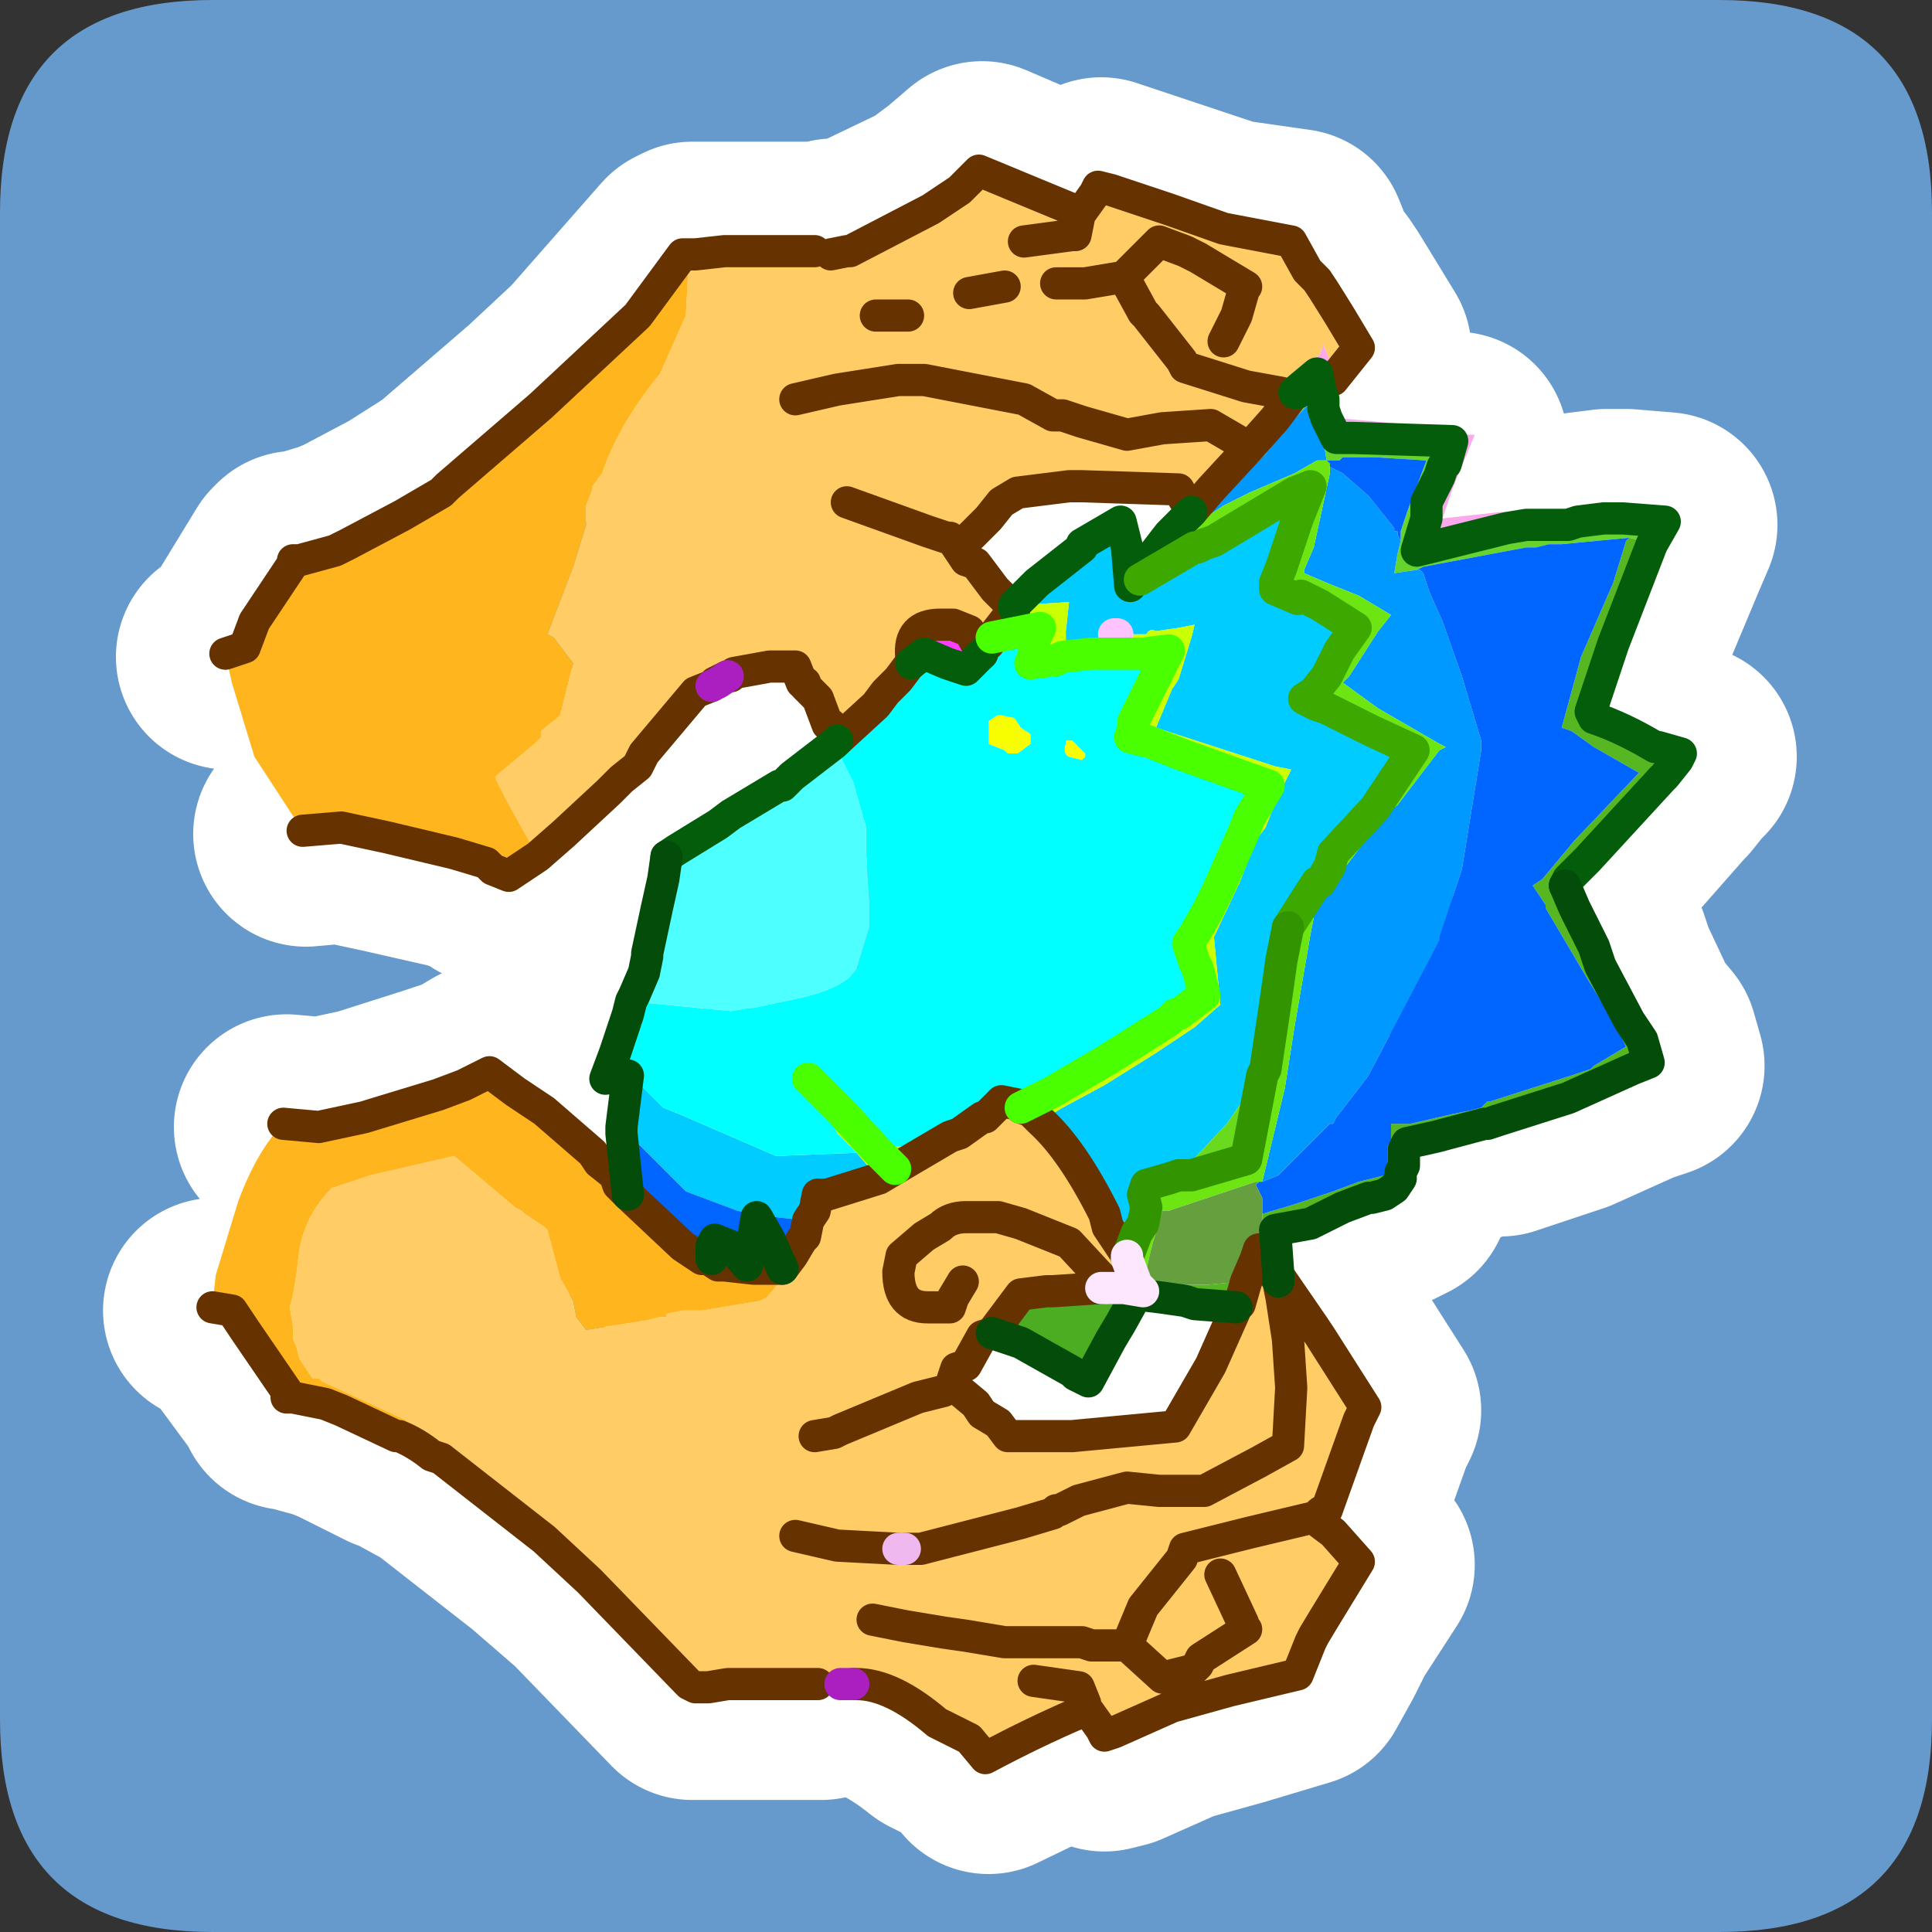 <?xml version="1.0" encoding="UTF-8" standalone="no"?>
<svg xmlns:ffdec="https://www.free-decompiler.com/flash" xmlns:xlink="http://www.w3.org/1999/xlink" ffdec:objectType="frame" height="30.0px" width="30.0px" xmlns="http://www.w3.org/2000/svg">
  <rect width="100%" height="100%" fill="#333333" stroke="none"/>
  <g transform="matrix(1.0, 0.0, 0.0, 1.0, 0.0, 0.0)">
    <use ffdec:characterId="1" height="30.0" transform="matrix(1.0, 0.0, 0.0, 1.0, 0.0, 0.0)" width="30.0" xlink:href="#shape0"/>
  </g>
  <defs>
    <g id="shape0" transform="matrix(1.0, 0.0, 0.0, 1.0, 0.0, 0.0)">
      <path d="M0.0 0.0 L30.0 0.0 30.0 30.0 0.0 30.0 0.0 0.0" fill="#33cc66" fill-opacity="0.0" fill-rule="evenodd" stroke="none"/>
      <path d="M26.7 30.0 L3.3 30.0 Q0.0 30.0 0.0 26.7 L0.0 3.3 Q0.0 0.0 3.3 0.0 L26.7 0.0 Q30.0 0.0 30.0 3.3 L30.0 26.7 Q30.0 30.0 26.7 30.0" fill="#6699cc" fill-rule="evenodd" stroke="none"/>
      <path d="M20.75 5.95 L21.1 5.45 20.55 4.55 20.45 4.4 20.3 4.25 20.1 3.75 19.05 3.6 18.15 3.3 17.25 3.0 17.1 2.95 17.05 3.05 16.8 3.4 16.8 3.45 16.7 3.7 16.65 3.7 15.95 3.8 M3.55 10.2 L3.8 10.1 4.0 9.7 4.55 8.8 4.6 8.75 4.7 8.75 5.2 8.6 5.45 8.5 6.3 8.05 6.85 7.7 7.0 7.6 8.45 6.35 9.2 5.65 10.65 4.0 10.75 3.95 10.85 3.95 11.25 3.95 11.6 3.95 12.65 3.95 M12.95 3.9 L13.2 3.9 13.25 3.9 14.5 3.3 14.9 3.0 15.25 2.7 16.65 3.3 16.65 3.35 16.8 3.4 M13.6 4.95 L14.15 4.75 M12.4 6.25 L13.05 6.1 14.0 5.95 14.1 5.95 14.35 5.95 15.9 6.25 16.4 6.5 16.5 6.5 16.85 6.6 17.6 6.8 18.05 6.7 18.8 6.65 Q19.2 6.85 19.45 7.0 L19.8 6.55 20.15 6.15 19.4 6.05 18.45 5.75 18.4 5.65 17.8 4.9 17.5 4.35 17.45 4.35 16.95 4.45 16.8 4.45 16.45 4.45 M17.5 4.35 L18.0 3.8 18.45 3.95 18.55 4.0 18.65 4.05 Q19.1 4.2 19.4 4.5 L19.35 4.55 19.0 5.35 M15.05 4.6 L15.65 4.5 M19.45 7.0 L18.8 7.65 18.55 8.0 18.25 8.25 18.2 8.3 18.15 8.35 17.7 9.0 17.7 9.05 18.6 8.55 18.65 8.55 18.75 8.5 18.85 8.45 19.15 8.3 20.15 7.65 20.35 7.55 20.2 8.1 20.05 8.55 19.95 8.85 19.8 9.1 19.8 9.2 20.2 9.3 20.25 9.3 20.4 9.4 20.5 9.45 21.1 9.8 20.85 10.15 20.6 10.55 20.4 10.8 20.3 10.9 20.45 11.0 20.6 11.05 21.3 11.4 21.95 11.7 21.35 12.6 20.75 13.3 20.65 13.5 20.5 13.7 20.0 14.45 19.9 14.95 19.8 15.65 19.7 16.65 19.65 16.75 19.4 18.05 18.55 18.3 18.3 18.3 18.2 18.3 17.85 18.4 17.8 18.6 17.8 18.8 17.75 19.05 17.65 19.15 17.55 19.55 17.55 19.6 17.65 20.0 17.75 20.1 17.5 20.05 17.45 20.05 17.3 20.05 17.15 20.05 16.4 20.1 16.25 20.1 15.9 20.15 15.4 20.7 15.9 20.9 16.7 21.35 16.75 21.4 16.9 21.5 17.3 20.85 17.45 20.6 17.65 20.15 18.1 20.2 18.4 20.25 18.6 20.3 19.2 20.35 19.25 20.3 19.4 19.95 19.55 19.6 19.6 19.45 19.65 19.55 19.7 19.6 19.65 19.45 19.85 19.85 19.85 19.1 20.4 19.0 20.9 18.8 21.3 18.65 21.35 18.65 21.5 18.6 21.7 18.5 21.8 18.3 21.8 18.25 21.85 18.15 21.85 17.9 21.9 17.8 22.3 17.7 23.05 17.45 23.1 17.45 23.3 17.45 24.35 17.1 25.35 16.65 25.65 16.55 25.55 16.2 25.3 15.9 24.9 15.05 24.8 14.75 24.45 14.15 24.3 13.8 24.35 13.7 24.7 13.4 25.8 12.15 25.85 12.1 26.05 11.85 26.15 11.75 25.8 11.65 25.75 11.65 Q25.25 11.35 24.8 11.2 L24.75 11.1 25.05 10.05 25.7 8.5 25.85 8.15 25.25 8.1 24.95 8.1 24.55 8.15 24.35 8.2 23.75 8.2 23.4 8.25 22.25 8.55 22.0 8.6 22.15 8.1 22.2 7.85 22.4 7.45 22.45 7.3 22.5 7.25 22.6 6.9 21.05 6.8 20.9 6.8 20.8 6.8 20.65 6.55 20.6 6.4 20.55 6.25 20.5 6.05 20.45 5.85 20.2 6.1 20.2 6.15 20.15 6.15 M18.55 8.0 L18.35 7.65 16.8 7.6 16.6 7.6 15.8 7.65 15.6 7.85 15.4 8.05 15.3 8.2 15.0 8.45 15.0 8.5 14.9 8.45 14.85 8.45 15.0 8.75 15.15 8.8 15.55 9.2 15.8 9.5 15.8 9.45 16.15 9.1 16.8 8.55 16.85 8.5 17.4 8.15 17.5 8.55 17.6 9.15 17.7 9.05 M15.8 9.5 L15.45 9.9 16.2 9.8 16.1 9.95 16.05 10.25 16.0 10.35 16.45 10.3 16.55 10.25 17.0 10.2 17.4 10.2 17.75 10.2 17.8 10.2 18.15 10.15 18.1 10.35 17.65 11.25 17.65 11.35 17.55 11.5 17.85 11.55 17.9 11.5 18.3 11.75 19.7 12.25 19.45 12.75 19.35 13.0 18.95 13.9 18.8 14.2 18.6 14.55 18.5 14.7 18.6 15.0 18.65 15.1 18.75 15.5 Q18.55 15.6 18.3 15.8 L18.25 15.8 18.2 15.9 17.25 16.5 16.4 17.0 15.9 17.25 16.0 17.3 16.15 17.45 17.2 18.9 17.25 19.1 17.55 19.55 M4.75 12.95 L5.3 12.9 6.0 13.05 7.1 13.3 7.55 13.45 7.65 13.55 7.95 13.65 8.35 13.35 8.8 13.0 9.5 12.35 9.7 12.15 9.9 11.95 10.0 11.75 10.85 10.8 11.1 10.7 11.15 10.65 11.3 10.55 11.35 10.55 11.4 10.5 11.95 10.4 12.15 10.4 12.4 10.4 12.5 10.65 12.55 10.65 12.55 10.7 12.75 10.9 12.85 11.3 12.9 11.3 13.0 11.55 13.6 11.0 13.8 10.75 14.0 10.6 14.15 10.4 14.2 10.35 14.2 10.25 Q14.15 9.75 14.65 9.75 L14.8 9.75 14.85 9.75 15.05 9.85 15.25 10.2 15.35 10.0 15.4 10.0 15.45 9.9 M12.8 7.8 L13.05 7.8 13.2 7.85 14.4 8.3 14.75 8.4 14.8 8.4 14.85 8.45 M11.3 10.55 L11.2 10.65 11.1 10.7 M4.45 17.5 L5.0 17.55 5.7 17.4 6.8 17.05 7.25 16.9 7.35 16.85 7.6 16.7 8.05 17.0 8.45 17.3 9.2 17.95 9.35 18.1 9.6 18.3 9.65 18.45 9.7 18.5 9.8 18.6 9.7 17.65 9.7 17.55 9.8 16.75 9.45 16.8 9.65 16.4 9.75 15.95 9.75 15.8 9.8 15.6 9.85 15.5 10.0 15.15 10.05 14.9 10.1 14.85 10.25 14.15 10.35 13.7 10.4 13.35 10.5 13.25 11.2 12.85 11.35 12.7 12.1 12.25 12.15 12.25 12.35 12.1 12.95 11.6 13.0 11.55 M14.2 10.35 L14.35 10.2 14.75 10.35 15.05 10.45 15.15 10.3 15.25 10.2 M15.9 17.25 L15.85 17.2 15.6 17.1 15.4 17.3 15.3 17.4 Q15.2 17.45 14.95 17.65 L14.8 17.65 13.9 18.2 13.65 18.35 12.9 18.6 12.75 18.6 12.7 18.85 12.6 19.0 12.55 19.25 12.5 19.25 12.3 19.55 12.15 19.75 11.95 19.75 11.75 19.75 11.3 19.7 11.2 19.7 11.05 19.6 10.95 19.55 10.65 19.4 9.8 18.6 M12.6 16.8 L13.05 17.3 13.65 17.95 13.9 18.2 M3.35 20.35 L3.65 20.4 3.8 20.7 4.5 21.65 4.5 21.7 4.55 21.7 5.1 21.85 5.35 21.95 6.15 22.35 6.2 22.35 6.75 22.65 6.85 22.7 8.45 23.95 9.2 24.6 10.75 26.2 10.8 26.2 11.0 26.2 11.35 26.2 11.65 26.2 12.75 26.2 M19.85 19.85 L20.45 20.65 20.55 20.8 21.25 21.9 21.15 22.1 20.65 23.5 20.5 23.55 20.7 23.85 21.15 24.3 20.6 25.15 20.45 25.45 20.4 25.55 20.15 26.0 19.15 26.3 18.25 26.55 17.35 26.95 17.15 27.0 17.1 26.9 16.9 26.55 16.8 26.6 16.8 26.65 15.35 27.35 15.1 27.05 14.6 26.8 Q13.85 26.2 13.3 26.15 M19.85 19.85 L19.85 19.95 19.9 20.2 20.0 20.85 20.05 21.6 20.0 22.5 19.6 22.75 Q19.25 22.9 18.75 23.2 L18.05 23.2 17.55 23.15 16.85 23.35 16.5 23.5 16.45 23.5 16.35 23.55 15.9 23.7 14.35 24.1 14.1 24.1 13.95 24.1 13.05 24.05 12.35 23.9 M19.85 19.95 L19.7 19.6 M17.3 20.05 L16.65 19.35 15.9 19.05 15.5 18.95 15.05 18.95 14.6 19.1 14.4 19.2 14.05 19.55 13.95 19.8 Q13.95 20.35 14.45 20.35 L14.6 20.35 14.75 20.35 14.85 20.2 15.0 19.95 M19.2 20.35 L18.85 21.25 18.3 22.2 16.7 22.35 16.5 22.35 15.7 22.3 15.5 22.15 15.3 22.0 15.2 21.85 14.9 21.6 14.85 21.55 14.75 21.6 14.65 21.65 14.3 21.75 13.05 22.25 13.0 22.3 12.7 22.35 M11.05 19.6 L11.1 19.6 11.1 19.4 11.15 19.25 11.4 19.4 11.6 19.7 11.7 19.45 11.75 19.25 11.8 18.95 12.0 19.3 12.15 19.75 M11.2 19.7 L11.1 19.6 M14.75 21.6 L14.9 21.3 15.05 21.25 15.25 20.8 15.4 20.7 M19.0 24.45 L19.3 25.25 19.3 25.3 19.35 25.35 18.65 25.8 18.6 25.9 18.55 25.95 18.5 26.0 18.45 26.0 18.1 26.1 17.55 25.6 17.5 25.6 16.95 25.6 16.85 25.55 16.45 25.55 16.05 25.55 15.65 25.55 15.05 25.45 14.65 25.4 14.1 25.3 13.6 25.2 M20.5 23.55 L19.4 23.85 18.4 24.1 18.4 24.25 17.75 25.0 17.55 25.6 M16.1 26.15 L16.8 26.25 16.9 26.5 16.9 26.55" fill="none" stroke="#ffffff" stroke-linecap="round" stroke-linejoin="round" stroke-width="3.5"/>
      <path d="M12.9 3.95 L13.15 3.9 13.2 3.9 14.45 3.25 14.9 2.95 15.2 2.65 16.65 3.25 16.65 3.3 16.75 3.35 17.0 3.0 17.05 2.9 17.25 2.95 18.15 3.25 19.0 3.55 20.05 3.75 20.3 4.2 20.45 4.35 20.55 4.5 20.8 4.9 21.1 5.4 20.7 5.9 20.7 5.75 20.55 5.35 20.5 5.5 20.1 5.8 19.9 6.1 20.1 6.1 19.8 6.5 19.4 6.95 18.8 7.6 18.5 7.95 18.3 7.6 16.8 7.55 16.6 7.55 15.8 7.65 15.55 7.8 15.35 8.05 15.25 8.15 15.0 8.4 14.95 8.45 14.85 8.4 14.8 8.4 14.75 8.35 14.7 8.35 14.4 8.25 13.15 7.8 14.4 8.25 14.7 8.35 14.75 8.35 14.8 8.4 15.0 8.7 15.15 8.75 15.45 9.15 15.75 9.45 15.4 9.9 15.35 9.95 15.35 10.0 15.3 10.0 15.25 10.15 15.05 9.8 14.8 9.7 14.75 9.7 14.6 9.7 Q14.1 9.7 14.15 10.2 L14.15 10.3 14.1 10.35 13.95 10.55 13.75 10.75 13.6 10.95 13.0 11.5 12.9 11.25 12.85 11.25 12.7 10.85 12.5 10.65 12.5 10.6 12.45 10.6 12.35 10.35 12.15 10.35 11.95 10.35 11.4 10.45 11.35 10.5 11.3 10.5 11.1 10.6 11.05 10.65 10.8 10.75 10.0 11.7 9.9 11.9 9.65 12.1 9.45 12.3 8.75 12.95 8.35 13.3 7.85 12.4 7.7 12.1 7.7 12.05 8.3 11.55 8.4 11.45 8.4 11.35 8.65 11.15 8.7 11.1 8.9 10.3 8.6 9.9 8.5 9.85 8.9 8.8 9.1 8.15 9.1 7.85 9.2 7.6 9.2 7.55 9.35 7.35 Q9.6 6.6 10.25 5.8 L10.65 4.9 10.7 3.95 10.8 3.95 11.25 3.9 11.55 3.9 12.65 3.9 12.7 3.85 12.9 3.9 12.9 3.95 M20.5 20.75 L21.2 21.85 21.1 22.05 20.6 23.45 20.5 23.65 20.7 23.8 21.1 24.25 20.55 25.15 20.4 25.4 20.35 25.5 20.15 26.0 19.1 26.25 18.2 26.5 17.3 26.9 17.15 26.95 17.1 26.85 16.85 26.5 16.75 26.55 16.75 26.6 Q16.05 26.9 15.3 27.3 L15.05 27.0 14.55 26.75 Q13.85 26.15 13.3 26.15 L13.25 26.15 13.05 26.15 12.75 26.2 12.7 26.15 11.65 26.15 11.3 26.15 11.0 26.2 10.8 26.2 10.7 26.15 9.15 24.55 8.45 23.9 6.85 22.65 6.7 22.6 Q6.45 22.4 6.2 22.3 L6.35 22.15 6.3 22.05 5.0 21.45 4.95 21.4 4.85 21.4 4.65 21.1 4.6 20.9 4.55 20.8 4.55 20.75 4.55 20.6 4.5 20.3 4.55 20.1 4.6 19.8 4.65 19.4 Q4.75 18.85 5.15 18.45 L5.75 18.25 7.05 17.95 7.35 18.2 8.0 18.75 8.1 18.8 8.15 18.85 8.45 19.05 8.5 19.1 8.7 19.85 8.9 20.2 8.95 20.45 9.1 20.65 10.05 20.5 10.25 20.45 10.35 20.45 10.35 20.4 10.6 20.35 10.65 20.35 10.85 20.35 10.9 20.35 11.8 20.2 11.9 20.15 12.2 19.8 12.4 19.55 12.3 19.55 12.3 19.5 12.45 19.25 12.5 19.2 12.55 18.95 12.65 18.8 12.7 18.55 12.85 18.55 13.65 18.3 13.9 18.15 14.75 17.65 14.9 17.6 15.25 17.35 15.3 17.35 15.4 17.25 15.55 17.1 15.8 17.15 15.85 17.2 16.0 17.25 16.15 17.4 Q16.65 17.85 17.15 18.85 L17.2 19.05 17.5 19.5 17.5 19.55 17.65 19.95 17.75 20.05 17.45 20.0 17.4 20.0 17.25 20.0 17.1 20.0 16.35 20.05 16.25 20.05 15.85 20.1 15.4 20.7 15.25 20.75 15.0 21.2 14.85 21.25 14.75 21.55 14.8 21.5 14.85 21.55 15.15 21.8 15.25 21.95 15.5 22.1 15.65 22.3 16.45 22.3 16.65 22.3 18.25 22.15 18.8 21.2 19.2 20.3 19.25 20.25 19.35 19.9 19.5 19.55 19.55 19.4 19.6 19.5 19.65 19.55 19.85 19.9 19.9 20.15 20.0 20.8 20.5 20.75 M15.6 4.45 L15.05 4.55 15.6 4.45 M19.0 5.3 L19.2 4.9 19.3 4.55 19.3 4.5 19.35 4.45 18.6 4.0 18.5 3.95 18.4 3.9 18.0 3.75 17.45 4.3 17.75 4.85 17.8 4.9 18.35 5.6 18.4 5.7 19.35 6.0 19.9 6.1 19.35 6.0 18.4 5.7 18.35 5.6 17.8 4.9 17.75 4.85 17.45 4.3 16.85 4.4 16.7 4.4 16.4 4.4 16.7 4.4 16.85 4.4 17.45 4.3 18.0 3.75 18.4 3.9 18.5 3.95 18.6 4.0 19.35 4.45 19.3 4.5 19.3 4.55 19.2 4.9 19.0 5.3 M16.75 3.35 L16.75 3.4 16.7 3.65 16.65 3.65 15.9 3.75 16.65 3.65 16.7 3.65 16.75 3.4 16.75 3.35 M14.1 4.9 L13.6 4.9 14.1 4.9 M19.4 6.95 L18.8 6.6 18.05 6.65 17.5 6.75 16.8 6.55 16.5 6.45 16.45 6.45 16.35 6.45 15.9 6.2 14.35 5.9 14.05 5.9 13.95 5.9 13.0 6.05 12.35 6.2 13.0 6.05 13.95 5.9 14.05 5.9 14.35 5.9 15.9 6.2 16.35 6.45 16.45 6.45 16.5 6.45 16.8 6.55 17.5 6.75 18.05 6.65 18.8 6.6 19.4 6.95 M18.95 24.45 L19.3 25.2 19.3 25.25 19.35 25.3 18.65 25.75 18.6 25.85 18.55 25.9 18.5 25.95 18.45 25.95 18.05 26.05 17.5 25.55 17.75 24.95 18.35 24.2 18.4 24.05 19.4 23.8 20.45 23.55 Q20.5 23.45 20.6 23.45 20.5 23.45 20.45 23.55 L19.4 23.8 18.4 24.05 18.35 24.2 17.75 24.95 17.5 25.55 18.05 26.05 18.45 25.95 18.5 25.95 18.55 25.9 18.6 25.85 18.65 25.75 19.35 25.3 19.3 25.25 19.3 25.2 18.95 24.45 M14.95 19.9 L14.8 20.15 14.75 20.3 14.6 20.3 14.4 20.3 Q13.95 20.3 13.95 19.75 L14.0 19.5 14.35 19.2 14.6 19.05 Q14.75 18.9 15.0 18.9 L15.5 18.9 15.85 19.0 16.6 19.3 17.25 20.0 16.6 19.3 15.85 19.0 15.5 18.9 15.0 18.9 Q14.75 18.9 14.6 19.05 L14.35 19.2 14.0 19.5 13.95 19.75 Q13.95 20.3 14.4 20.3 L14.6 20.3 14.75 20.3 14.8 20.15 14.95 19.9 M14.05 24.05 L14.3 24.05 15.85 23.65 16.35 23.5 16.4 23.45 16.45 23.45 16.75 23.3 17.5 23.1 18.0 23.15 18.7 23.15 19.55 22.7 20.0 22.45 20.05 21.55 20.0 20.8 20.05 21.55 20.0 22.45 19.55 22.7 18.7 23.15 18.0 23.15 17.5 23.1 16.75 23.3 16.45 23.45 16.4 23.45 16.35 23.5 15.85 23.65 14.3 24.05 14.05 24.05 13.95 24.05 14.05 24.05 M12.35 23.85 L13.0 24.0 13.95 24.05 13.0 24.0 12.35 23.85 M16.85 26.5 L16.85 26.45 16.75 26.2 16.05 26.1 16.75 26.2 16.85 26.45 16.85 26.5 M13.55 25.15 L14.05 25.25 14.65 25.35 15.0 25.4 15.6 25.5 16.0 25.5 16.4 25.5 16.8 25.5 16.95 25.55 17.45 25.55 17.5 25.55 17.45 25.55 16.95 25.55 16.8 25.5 16.4 25.5 16.0 25.5 15.6 25.5 15.0 25.4 14.65 25.35 14.05 25.25 13.55 25.15 M14.75 21.55 L14.65 21.6 14.25 21.7 13.05 22.2 12.95 22.25 12.65 22.3 12.95 22.25 13.05 22.2 14.25 21.7 14.65 21.6 14.75 21.55" fill="#ffcc66" fill-rule="evenodd" stroke="none"/>
      <path d="M6.2 22.3 L6.15 22.3 5.3 21.9 5.05 21.8 4.55 21.7 4.45 21.7 4.45 21.6 3.8 20.65 3.6 20.35 3.3 20.3 3.3 20.25 3.35 19.8 3.7 18.65 Q4.0 17.85 4.4 17.45 L4.95 17.5 5.65 17.35 6.8 17.0 7.2 16.85 7.3 16.8 7.6 16.65 8.0 16.95 8.45 17.25 9.2 17.9 9.3 18.05 9.55 18.25 9.6 18.4 9.65 18.45 9.75 18.55 10.6 19.35 10.9 19.55 11.0 19.55 11.15 19.65 11.25 19.65 11.7 19.7 11.9 19.7 12.15 19.7 12.3 19.5 12.3 19.55 12.4 19.55 12.2 19.8 11.9 20.15 11.8 20.2 10.9 20.35 10.85 20.35 10.65 20.35 10.6 20.35 10.35 20.4 10.35 20.45 10.25 20.45 10.05 20.5 9.1 20.65 8.95 20.45 8.9 20.2 8.7 19.85 8.5 19.1 8.45 19.05 8.15 18.85 8.1 18.8 8.0 18.75 7.35 18.2 7.05 17.95 5.75 18.25 5.15 18.45 Q4.75 18.85 4.65 19.4 L4.6 19.8 4.55 20.1 4.5 20.3 4.55 20.6 4.55 20.75 4.55 20.8 4.6 20.9 4.65 21.1 4.85 21.4 4.95 21.4 5.0 21.45 6.3 22.05 6.35 22.15 6.2 22.3 M8.35 13.3 L7.9 13.6 7.65 13.5 7.55 13.4 7.05 13.25 6.0 13.0 5.3 12.85 4.7 12.9 3.95 11.75 3.6 10.6 3.5 10.15 3.8 10.05 3.95 9.65 4.55 8.75 4.55 8.7 4.65 8.7 5.2 8.55 5.4 8.45 6.25 8.0 6.85 7.65 6.95 7.55 8.4 6.3 9.15 5.6 9.9 4.9 10.6 3.95 10.7 3.95 10.65 4.9 10.25 5.8 Q9.6 6.6 9.35 7.35 L9.2 7.55 9.2 7.6 9.1 7.85 9.1 8.15 8.9 8.8 8.5 9.85 8.6 9.9 8.9 10.3 8.7 11.1 8.65 11.15 8.4 11.35 8.4 11.45 8.3 11.55 7.7 12.05 7.7 12.1 7.85 12.4 8.35 13.3" fill="#ffb61e" fill-rule="evenodd" stroke="none"/>
      <path d="M24.9 8.05 L25.2 8.05 25.85 8.1 25.65 8.45 25.5 8.4 25.3 8.35 24.25 8.45 24.05 8.45 23.85 8.5 23.7 8.5 22.1 8.8 22.0 8.85 21.65 8.9 21.7 8.6 21.75 8.4 21.75 8.25 21.8 8.1 21.85 7.95 22.15 7.15 21.35 7.1 21.05 7.1 21.0 7.1 20.85 7.1 20.8 7.15 20.6 7.15 20.55 6.85 20.35 6.5 20.3 6.3 20.05 6.55 19.65 7.05 18.95 7.75 18.7 8.05 18.6 8.1 18.35 8.3 18.3 8.4 17.7 9.0 17.65 8.95 18.15 8.3 18.2 8.25 18.25 8.2 18.5 7.95 18.8 7.6 19.4 6.95 19.8 6.5 20.1 6.1 20.15 6.1 20.15 6.05 20.45 5.8 20.5 6.05 20.55 6.2 20.55 6.35 20.6 6.5 20.75 6.8 20.85 6.8 21.0 6.8 22.55 6.85 22.45 7.2 22.4 7.25 22.35 7.4 22.15 7.8 22.15 8.05 22.0 8.55 22.2 8.5 23.4 8.2 23.7 8.15 24.35 8.15 24.5 8.1 24.9 8.05" fill="#67d42d" fill-rule="evenodd" stroke="none"/>
      <path d="M20.7 5.9 L20.85 6.5 21.95 6.6 22.55 6.7 22.8 6.75 22.9 6.75 22.55 7.6 22.4 8.05 23.3 7.95 23.75 7.95 24.45 8.0 24.6 8.0 24.9 7.95 24.9 8.05 24.5 8.1 24.35 8.15 23.7 8.15 23.4 8.2 22.2 8.5 22.0 8.55 22.15 8.05 22.15 7.8 22.35 7.4 22.4 7.25 22.45 7.2 22.55 6.85 21.0 6.8 20.85 6.8 20.75 6.8 20.6 6.5 20.55 6.35 20.55 6.2 20.5 6.05 20.45 5.8 20.15 6.05 20.15 6.1 20.1 6.1 19.9 6.1 20.1 5.8 20.5 5.5 20.55 5.35 20.7 5.75 20.7 5.9 M9.6 18.4 L9.65 17.6 9.75 18.55 9.65 18.45 9.6 18.4 M12.15 19.7 L11.9 19.7 11.7 19.7 11.25 19.65 11.15 19.65 11.05 19.55 11.05 19.35 11.1 19.25 11.35 19.35 11.6 19.65 11.65 19.4 11.7 19.25 11.7 19.2 11.75 18.9 11.95 19.25 12.15 19.7" fill="#faa9ec" fill-rule="evenodd" stroke="none"/>
      <path d="M18.7 8.05 L18.95 7.75 19.65 7.05 20.05 6.55 20.3 6.3 20.35 6.5 20.55 6.85 20.6 7.15 20.45 7.15 20.1 7.35 19.4 7.65 19.0 7.85 18.7 8.05 M21.75 8.4 L21.7 8.6 21.65 8.9 22.0 8.85 22.05 8.85 22.1 8.9 22.2 9.2 22.4 9.65 22.7 10.5 23.0 11.5 23.0 11.65 22.7 13.5 22.65 13.65 22.35 14.55 22.35 14.6 21.25 16.7 21.1 16.9 20.75 17.35 20.7 17.45 20.65 17.45 20.2 17.9 19.85 18.25 19.6 18.35 19.95 16.9 20.1 15.95 20.35 14.5 20.4 14.25 20.4 14.15 20.6 13.9 20.7 13.8 20.65 13.75 20.75 13.65 21.5 12.65 21.7 12.5 22.35 11.65 22.45 11.6 22.35 11.55 21.4 11.0 20.85 10.6 20.95 10.5 21.4 9.8 21.6 9.55 21.1 9.25 20.6 9.05 20.25 8.9 20.25 8.85 20.4 8.5 20.65 7.35 20.65 7.25 20.85 7.35 21.25 7.7 21.65 8.2 21.65 8.25 21.7 8.25 21.7 8.3 21.75 8.4" fill="#0099ff" fill-rule="evenodd" stroke="none"/>
      <path d="M17.7 9.0 L18.3 8.4 18.35 8.3 18.6 8.1 18.7 8.05 19.0 7.85 19.4 7.65 20.1 7.35 20.45 7.15 20.6 7.15 20.65 7.2 20.65 7.25 20.65 7.35 20.4 8.5 20.25 8.85 20.25 8.9 20.6 9.05 21.1 9.25 21.6 9.55 21.4 9.8 20.95 10.5 20.85 10.6 21.4 11.0 22.35 11.55 22.45 11.6 22.35 11.65 21.7 12.5 21.5 12.65 20.75 13.65 20.65 13.75 20.7 13.8 20.6 13.9 20.4 14.15 20.4 14.25 20.35 14.5 20.1 15.95 19.95 16.9 19.6 18.35 19.55 18.35 19.5 18.35 18.15 18.8 18.05 18.8 17.9 19.3 17.85 19.5 17.75 19.95 17.65 19.95 17.5 19.55 17.65 19.15 17.75 19.0 17.8 18.75 17.75 18.55 17.8 18.4 18.15 18.3 18.3 18.25 18.5 18.25 19.35 18.0 19.6 16.7 19.65 16.6 19.8 15.6 19.9 14.9 20.0 14.4 20.45 13.7 20.5 13.7 20.65 13.45 20.7 13.25 21.35 12.55 21.95 11.65 21.3 11.35 20.6 11.0 20.45 10.95 20.25 10.85 20.4 10.75 20.6 10.5 20.8 10.1 21.05 9.75 20.5 9.4 20.4 9.35 20.2 9.25 20.15 9.3 19.8 9.15 19.8 9.05 19.9 8.8 20.0 8.5 20.15 8.05 20.35 7.55 20.1 7.65 19.1 8.25 18.85 8.4 18.7 8.45 18.6 8.5 18.55 8.5 17.7 9.0" fill="#6de512" fill-rule="evenodd" stroke="none"/>
      <path d="M9.65 17.5 L9.75 16.7 9.4 16.75 9.55 16.35 9.8 16.7 10.3 17.2 10.55 17.3 12.05 17.95 13.3 17.9 13.65 18.3 12.85 18.55 12.7 18.55 12.65 18.8 12.55 18.95 12.5 18.95 12.05 18.9 11.75 18.85 11.7 18.85 11.45 18.8 10.65 18.5 9.65 17.5 M17.7 9.0 L18.55 8.5 18.6 8.5 18.7 8.45 18.85 8.4 19.1 8.25 20.1 7.65 20.35 7.55 20.15 8.05 20.0 8.5 19.9 8.8 19.8 9.05 19.8 9.15 20.15 9.3 20.2 9.25 20.4 9.35 20.5 9.4 21.05 9.75 20.8 10.1 20.6 10.5 20.4 10.75 20.25 10.85 20.45 10.95 20.6 11.0 21.3 11.35 21.95 11.65 21.35 12.55 20.7 13.25 20.65 13.45 20.5 13.7 20.45 13.7 20.0 14.4 19.9 14.9 19.8 15.6 19.65 16.6 19.6 16.65 19.05 17.45 18.3 18.25 18.15 18.3 17.8 18.4 17.75 18.55 17.8 18.75 17.4 19.0 17.2 19.05 17.15 18.85 Q16.65 17.85 16.15 17.4 16.25 17.35 16.5 17.2 L17.15 16.85 17.95 16.35 18.55 15.95 18.95 15.6 18.85 14.55 19.25 13.7 19.5 13.05 19.65 12.85 19.85 12.35 20.05 11.95 19.8 11.9 17.95 11.3 18.2 10.7 18.3 10.55 18.5 9.9 18.55 9.7 18.3 9.75 17.95 9.8 Q17.85 9.75 17.8 9.85 L17.35 9.85 17.3 9.85 17.05 9.9 16.55 9.95 16.55 9.8 16.6 9.35 15.75 9.4 16.1 9.05 16.8 8.5 16.8 8.45 17.4 8.1 17.5 8.5 17.55 9.1 17.55 9.15 17.7 9.0" fill="#00ccff" fill-rule="evenodd" stroke="none"/>
      <path d="M15.75 9.4 L16.6 9.35 16.55 9.8 16.55 9.95 17.05 9.9 17.3 9.85 17.35 9.85 17.8 9.85 Q17.85 9.75 17.95 9.8 L18.3 9.75 18.55 9.7 18.5 9.9 18.3 10.55 18.2 10.7 17.95 11.3 19.8 11.9 20.05 11.95 19.85 12.35 19.65 12.85 19.5 13.05 19.25 13.7 18.85 14.55 18.95 15.6 18.55 15.95 17.95 16.35 17.15 16.85 16.5 17.2 Q16.25 17.35 16.15 17.4 L16.0 17.25 15.85 17.2 16.25 17.0 16.35 16.95 17.2 16.45 18.15 15.85 18.25 15.75 18.3 15.75 18.7 15.45 18.6 15.05 18.55 14.95 18.45 14.65 18.55 14.5 18.75 14.15 18.9 13.85 19.3 12.95 19.4 12.7 19.7 12.2 18.3 11.7 17.8 11.5 17.75 11.5 17.55 11.45 17.6 11.3 17.6 11.2 18.05 10.3 18.15 10.1 17.75 10.15 17.7 10.15 17.4 10.15 16.95 10.15 16.5 10.2 16.4 10.25 16.0 10.3 16.05 10.2 16.05 9.95 16.15 9.75 15.4 9.9 15.75 9.45 15.75 9.4 M13.3 17.9 L13.0 17.6 12.9 17.35 12.5 16.75 12.55 16.75 13.05 17.25 13.65 17.9 13.9 18.15 13.65 18.3 13.3 17.9" fill="#cbff03" fill-rule="evenodd" stroke="none"/>
      <path d="M9.55 16.35 L9.7 15.9 9.75 15.75 9.8 15.55 11.35 15.7 11.65 15.65 11.7 15.65 12.4 15.5 Q13.1 15.35 13.3 15.05 L13.5 14.4 13.5 14.0 13.45 13.25 13.45 12.85 13.25 12.15 12.95 11.55 13.0 11.5 13.6 10.95 13.75 10.75 13.95 10.55 14.1 10.35 14.15 10.3 14.35 10.15 14.7 10.3 15.0 10.4 15.15 10.25 15.25 10.15 15.3 10.0 15.35 10.0 15.35 9.95 15.4 9.9 16.15 9.75 16.05 9.95 16.05 10.2 16.0 10.3 16.4 10.25 16.5 10.2 16.95 10.15 17.4 10.15 17.7 10.15 17.75 10.15 18.15 10.1 18.05 10.3 17.6 11.2 17.6 11.3 17.55 11.45 17.75 11.5 17.8 11.5 18.3 11.7 19.7 12.2 19.4 12.7 19.3 12.95 18.9 13.85 18.75 14.15 18.55 14.5 18.45 14.65 18.55 14.95 18.6 15.05 18.7 15.45 18.3 15.75 18.2 15.7 18.15 15.85 17.2 16.45 16.35 16.95 16.25 17.0 15.85 17.2 15.8 17.15 15.55 17.1 15.4 17.25 15.3 17.35 15.25 17.35 14.9 17.5 14.05 17.8 13.9 17.8 13.65 17.9 13.05 17.25 12.55 16.75 12.5 16.75 12.9 17.35 13.0 17.6 13.3 17.9 12.05 17.95 10.55 17.3 10.3 17.2 9.8 16.7 9.55 16.35 M15.75 11.15 L15.5 11.1 15.35 11.2 15.35 11.55 15.6 11.65 15.65 11.7 15.8 11.7 16.0 11.55 16.0 11.4 15.85 11.3 15.75 11.15 M16.55 11.55 Q16.5 11.7 16.6 11.75 L16.8 11.8 16.85 11.75 16.85 11.7 16.8 11.65 16.65 11.5 16.55 11.5 16.55 11.55" fill="#00ffff" fill-rule="evenodd" stroke="none"/>
      <path d="M16.55 11.55 L16.55 11.5 16.65 11.5 16.8 11.65 16.85 11.7 16.85 11.75 16.8 11.8 16.6 11.75 Q16.5 11.7 16.55 11.55 M15.75 11.15 L15.85 11.3 16.0 11.4 16.0 11.55 15.8 11.7 15.65 11.7 15.6 11.65 15.35 11.55 15.35 11.2 15.5 11.1 15.75 11.15" fill="#f8fe00" fill-rule="evenodd" stroke="none"/>
      <path d="M15.35 8.05 L15.2 8.45 15.0 8.4 15.25 8.15 15.35 8.05 M14.85 8.4 L15.0 8.65 15.0 8.7 14.8 8.4 14.85 8.4 M14.15 10.3 L14.15 10.2 Q14.1 9.7 14.6 9.7 L14.75 9.7 14.8 9.7 15.05 9.8 15.25 10.15 15.15 10.25 15.0 10.4 14.7 10.3 14.35 10.15 14.15 10.3 M14.85 21.25 L14.95 21.3 14.75 21.55 14.85 21.25 M14.85 21.55 L15.05 21.5 15.25 21.95 15.15 21.8 14.85 21.55" fill="#ff3eff" fill-rule="evenodd" stroke="none"/>
      <path d="M11.3 10.5 L11.15 10.6 11.05 10.65 11.1 10.6 11.3 10.5 M11.15 19.65 L11.0 19.55 11.05 19.55 11.15 19.65" fill="#db18fc" fill-rule="evenodd" stroke="none"/>
      <path d="M9.8 15.55 L9.85 15.45 10.0 15.1 10.05 14.85 10.05 14.8 10.2 14.1 10.3 13.65 10.35 13.3 10.5 13.2 11.15 12.8 11.35 12.65 12.1 12.2 12.15 12.2 12.3 12.05 12.95 11.55 13.25 12.15 13.45 12.85 13.45 13.25 13.5 14.0 13.5 14.4 13.3 15.05 Q13.1 15.35 12.4 15.5 L11.7 15.65 11.65 15.65 11.35 15.7 9.8 15.55" fill="#4dffff" fill-rule="evenodd" stroke="none"/>
      <path d="M13.9 18.15 L13.65 17.9 13.9 17.8 14.05 17.8 14.9 17.5 15.25 17.35 14.9 17.6 14.75 17.65 13.9 18.15" fill="#b0fe14" fill-rule="evenodd" stroke="none"/>
      <path d="M18.3 18.25 L19.05 17.45 19.6 16.65 19.6 16.7 19.35 18.0 18.5 18.25 18.3 18.25" fill="#6ada1e" fill-rule="evenodd" stroke="none"/>
      <path d="M25.65 8.45 L25.05 10.0 24.7 11.05 24.75 11.15 Q25.2 11.3 25.7 11.6 L25.75 11.6 26.1 11.7 26.05 11.8 25.85 12.05 25.8 12.1 24.65 13.35 24.35 13.65 24.3 13.75 24.45 14.1 24.75 14.7 24.85 15.0 25.3 15.85 25.5 16.15 25.6 16.5 25.35 16.6 24.35 17.05 23.25 17.4 23.1 17.45 23.05 17.45 22.3 17.65 21.85 17.75 21.8 17.85 21.8 18.1 21.75 18.2 21.75 18.3 21.65 18.45 21.5 18.55 21.3 18.6 21.25 18.6 20.85 18.75 20.35 19.0 19.8 19.1 19.85 19.8 19.6 19.4 19.85 19.8 19.85 19.9 19.65 19.55 19.6 19.4 19.65 19.55 19.6 19.5 19.6 19.4 19.6 19.1 19.6 18.85 20.1 18.7 20.7 18.5 21.1 18.35 21.5 18.25 21.55 18.15 21.55 17.95 21.55 17.8 21.6 17.7 21.6 17.5 21.6 17.45 21.9 17.45 22.55 17.3 22.8 17.25 23.0 17.2 23.1 17.1 23.15 17.1 24.4 16.7 24.7 16.6 24.75 16.55 25.25 16.25 25.15 16.05 25.05 15.85 24.65 15.2 24.0 14.1 24.0 14.05 23.8 13.75 23.95 13.65 24.2 13.35 24.45 13.05 25.45 12.0 24.75 11.6 24.4 11.35 24.25 11.3 24.4 10.75 24.55 10.2 25.05 9.05 25.25 8.4 25.3 8.35 25.5 8.4 25.65 8.45 M17.75 19.95 L18.05 19.95 18.6 19.95 18.75 19.95 19.25 19.9 19.35 19.9 19.25 20.25 19.2 20.3 18.55 20.25 18.4 20.2 18.05 20.15 17.65 20.1 17.4 20.55 17.25 20.8 16.9 21.45 16.7 21.35 16.7 21.3 16.8 21.2 16.9 21.1 17.1 20.7 17.2 20.45 17.45 20.0 17.75 20.05 17.65 19.95 17.75 19.95" fill="#57b722" fill-rule="evenodd" stroke="none"/>
      <path d="M9.65 17.6 L9.65 17.5 10.65 18.5 11.45 18.8 11.7 18.85 11.75 18.85 12.05 18.9 12.5 18.95 12.55 18.95 12.5 19.2 12.45 19.25 12.3 19.5 12.15 19.7 11.95 19.25 11.75 18.9 11.7 19.2 11.7 19.25 11.65 19.4 11.6 19.65 11.35 19.35 11.1 19.25 11.05 19.35 11.05 19.55 11.0 19.55 10.9 19.55 10.6 19.35 9.75 18.55 9.65 17.6 M20.6 7.15 L20.8 7.15 20.85 7.1 21.0 7.1 21.05 7.1 21.35 7.1 22.15 7.15 21.85 7.95 21.8 8.1 21.75 8.25 21.75 8.4 21.7 8.3 21.7 8.25 21.65 8.25 21.65 8.2 21.25 7.7 20.85 7.35 20.65 7.25 20.65 7.2 20.6 7.15 M22.0 8.85 L22.1 8.8 23.7 8.5 23.85 8.5 24.05 8.45 24.25 8.45 25.3 8.35 25.25 8.4 25.05 9.05 24.55 10.2 24.4 10.75 24.25 11.3 24.4 11.35 24.75 11.6 25.45 12.0 24.45 13.05 24.2 13.35 23.95 13.65 23.8 13.75 24.0 14.05 24.0 14.1 24.65 15.2 25.05 15.85 25.15 16.05 25.25 16.25 24.75 16.55 24.7 16.6 24.4 16.7 23.15 17.1 23.1 17.1 23.0 17.2 22.8 17.25 22.55 17.3 21.9 17.45 21.6 17.45 21.6 17.5 21.6 17.7 21.55 17.8 21.55 17.95 21.55 18.15 21.5 18.25 21.1 18.35 20.7 18.5 20.1 18.7 19.6 18.85 19.6 18.6 19.5 18.4 19.55 18.35 19.6 18.35 19.85 18.25 20.2 17.9 20.65 17.45 20.7 17.45 20.75 17.35 21.1 16.9 21.25 16.7 22.35 14.6 22.35 14.55 22.65 13.65 22.7 13.5 23.0 11.65 23.0 11.5 22.7 10.5 22.4 9.65 22.2 9.2 22.1 8.9 22.05 8.85 22.0 8.85" fill="#0066ff" fill-rule="evenodd" stroke="none"/>
      <path d="M19.6 18.85 L19.6 19.1 19.6 19.4 19.6 19.5 19.55 19.4 19.5 19.55 19.35 19.9 19.25 19.9 18.75 19.95 18.6 19.95 18.05 19.95 17.75 19.95 17.85 19.5 17.9 19.3 18.05 18.8 18.15 18.8 19.5 18.35 19.55 18.35 19.5 18.4 19.6 18.6 19.6 18.85" fill="#669f3e" fill-rule="evenodd" stroke="none"/>
      <path d="M17.2 19.05 L17.4 19.0 17.8 18.75 17.75 19.0 17.65 19.15 17.5 19.55 17.5 19.5 17.2 19.05" fill="#73af3d" fill-rule="evenodd" stroke="none"/>
      <path d="M15.4 20.7 L15.85 20.1 16.25 20.05 16.35 20.05 17.1 20.0 17.25 20.0 17.4 20.0 17.45 20.0 17.2 20.45 17.1 20.7 16.9 21.1 16.8 21.2 16.7 21.3 16.7 21.35 16.65 21.3 15.85 20.85 15.4 20.7" fill="#4cad22" fill-rule="evenodd" stroke="none"/>
      <path d="M12.9 3.95 L13.15 3.9 13.2 3.9 14.45 3.25 14.9 2.95 15.2 2.65 16.65 3.25 16.65 3.3 16.75 3.35 17.0 3.0 17.05 2.9 17.25 2.95 18.15 3.25 19.0 3.55 20.05 3.75 20.3 4.2 20.45 4.35 20.55 4.5 20.8 4.9 21.1 5.4 20.7 5.9 M19.85 19.8 L20.4 20.6 20.5 20.75 21.2 21.85 21.1 22.05 20.6 23.45 Q20.5 23.45 20.45 23.55 L19.4 23.8 18.4 24.05 18.35 24.2 17.75 24.95 17.5 25.55 18.05 26.05 18.45 25.95 18.5 25.95 18.55 25.9 18.6 25.85 18.65 25.75 19.35 25.3 19.3 25.25 19.3 25.2 18.95 24.45 M20.5 23.65 L20.7 23.8 21.1 24.25 20.55 25.15 20.4 25.4 20.35 25.5 20.15 26.0 19.1 26.25 18.2 26.5 17.3 26.9 17.15 26.95 17.1 26.85 16.85 26.5 16.75 26.55 16.75 26.6 Q16.05 26.9 15.3 27.3 L15.05 27.0 14.55 26.75 Q13.85 26.15 13.3 26.15 L13.25 26.15 M12.7 26.15 L11.65 26.15 11.3 26.15 11.0 26.2 10.8 26.2 10.7 26.15 9.15 24.55 8.45 23.9 6.85 22.65 6.7 22.6 Q6.45 22.4 6.2 22.3 L6.15 22.3 5.3 21.9 5.05 21.8 4.55 21.7 4.45 21.7 4.45 21.6 3.8 20.65 3.6 20.35 3.3 20.3 M4.4 17.45 L4.95 17.5 5.65 17.35 6.8 17.0 7.2 16.85 7.3 16.8 7.6 16.65 8.0 16.95 8.45 17.25 9.2 17.9 9.3 18.05 9.55 18.25 9.6 18.4 9.65 18.45 9.75 18.55 10.6 19.35 10.9 19.55 11.0 19.55 11.15 19.65 11.05 19.55 11.0 19.55 M13.0 11.5 L12.9 11.25 12.85 11.25 12.7 10.85 12.5 10.65 12.5 10.6 12.45 10.6 12.35 10.35 12.15 10.35 11.95 10.35 11.4 10.45 11.35 10.5 11.3 10.5 11.1 10.6 11.05 10.65 10.8 10.75 10.0 11.7 9.9 11.9 9.65 12.1 9.45 12.3 8.75 12.95 8.35 13.3 7.9 13.6 7.65 13.5 7.55 13.4 7.05 13.25 6.0 13.0 5.3 12.85 4.7 12.9 M3.5 10.15 L3.8 10.05 3.95 9.65 4.55 8.75 4.55 8.7 4.65 8.7 5.2 8.55 5.4 8.45 6.25 8.0 6.85 7.65 6.95 7.55 8.4 6.3 9.15 5.6 9.9 4.9 10.6 3.95 10.7 3.95 10.8 3.95 11.25 3.9 11.55 3.9 12.65 3.9 M13.6 4.9 L14.1 4.9 M15.9 3.75 L16.65 3.65 16.7 3.65 16.75 3.4 16.75 3.35 M19.9 6.1 L19.35 6.0 18.4 5.7 18.35 5.6 17.8 4.9 17.75 4.85 17.45 4.3 16.85 4.4 16.7 4.4 16.4 4.4 M17.45 4.3 L18.0 3.75 18.4 3.9 18.5 3.95 18.6 4.0 19.35 4.45 19.3 4.5 19.3 4.55 19.2 4.9 19.0 5.3 M15.05 4.55 L15.6 4.45 M20.1 6.1 L19.8 6.5 19.4 6.95 18.8 7.6 18.5 7.95 18.3 7.6 16.8 7.55 16.6 7.55 15.8 7.65 15.55 7.8 15.35 8.05 15.25 8.15 15.0 8.4 14.95 8.45 14.85 8.4 14.8 8.4 15.0 8.7 15.15 8.75 15.45 9.15 15.75 9.45 15.4 9.9 15.35 9.95 15.35 10.0 15.3 10.0 15.25 10.15 15.05 9.8 14.8 9.7 14.75 9.7 14.6 9.7 Q14.1 9.7 14.15 10.2 L14.15 10.3 14.1 10.35 13.95 10.55 13.75 10.75 13.6 10.95 13.0 11.5 M12.35 6.2 L13.0 6.05 13.95 5.9 14.05 5.9 14.35 5.9 15.9 6.2 16.35 6.45 16.45 6.45 16.5 6.45 16.8 6.55 17.5 6.75 18.05 6.65 18.8 6.6 19.4 6.95 M16.15 17.4 Q16.65 17.85 17.15 18.85 L17.2 19.05 17.5 19.5 M15.85 17.2 L16.0 17.25 16.15 17.4 M13.15 7.8 L14.4 8.25 14.7 8.35 14.75 8.35 14.8 8.4 M13.65 18.3 L13.9 18.15 14.75 17.65 14.9 17.6 15.25 17.35 15.3 17.35 15.4 17.25 15.55 17.1 15.8 17.15 15.85 17.2 M19.6 19.4 L19.85 19.8 M19.85 19.9 L19.9 20.15 20.0 20.8 20.05 21.55 20.0 22.45 19.55 22.7 18.7 23.15 18.0 23.15 17.5 23.1 16.75 23.3 16.45 23.45 16.4 23.45 16.35 23.5 15.85 23.65 14.3 24.05 14.05 24.05 M12.3 19.5 L12.15 19.7 11.9 19.7 11.7 19.7 11.25 19.65 11.15 19.65 M19.35 19.9 L19.5 19.55 19.55 19.4 19.6 19.5 19.65 19.55 19.85 19.9 M19.6 19.4 L19.65 19.55 M19.2 20.3 L19.25 20.25 19.35 19.9 M17.25 20.0 L16.6 19.3 15.85 19.0 15.5 18.9 15.0 18.9 Q14.75 18.9 14.6 19.05 L14.35 19.2 14.0 19.5 13.95 19.75 Q13.95 20.3 14.4 20.3 L14.6 20.3 14.75 20.3 14.8 20.15 14.95 19.9 M15.4 20.7 L15.85 20.1 16.25 20.05 16.35 20.05 17.1 20.0 M15.4 20.7 L15.25 20.75 15.0 21.2 14.85 21.25 14.75 21.55 14.8 21.5 14.85 21.55 15.15 21.8 15.25 21.95 15.5 22.1 15.65 22.3 16.45 22.3 16.65 22.3 18.25 22.15 18.8 21.2 19.2 20.3 M13.95 24.05 L13.0 24.0 12.35 23.85 M13.65 18.3 L12.85 18.55 12.7 18.55 12.65 18.8 12.55 18.95 12.5 19.2 12.45 19.25 12.3 19.5 M12.65 22.3 L12.95 22.25 13.05 22.2 14.25 21.7 14.65 21.6 14.75 21.55 M17.5 25.55 L17.45 25.55 16.95 25.55 16.8 25.5 16.4 25.5 16.0 25.5 15.6 25.5 15.0 25.4 14.65 25.35 14.05 25.25 13.55 25.15 M16.05 26.1 L16.75 26.2 16.85 26.45 16.85 26.5" fill="none" stroke="#663300" stroke-linecap="round" stroke-linejoin="round" stroke-width="0.5"/>
      <path d="M24.9 8.05 L25.2 8.05 25.85 8.1 25.65 8.45 25.05 10.0 24.7 11.05 24.75 11.15 Q25.2 11.3 25.7 11.6 L25.75 11.6 26.1 11.7 26.05 11.8 25.85 12.05 25.8 12.1 24.65 13.35 24.35 13.65 24.3 13.75 M10.35 13.3 L10.5 13.2 11.15 12.8 11.35 12.65 12.1 12.2 12.15 12.2 12.3 12.05 12.95 11.55 13.0 11.5 M24.9 8.05 L24.5 8.1 24.35 8.15 23.7 8.15 23.4 8.2 22.2 8.5 22.0 8.55 22.15 8.05 22.15 7.8 22.35 7.4 22.4 7.25 22.45 7.2 22.55 6.85 21.0 6.8 20.85 6.8 20.75 6.8 20.6 6.5 20.55 6.35 20.55 6.2 20.5 6.05 20.45 5.8 20.15 6.05 20.15 6.1 20.1 6.1 M18.5 7.95 L18.25 8.2 18.2 8.25 18.15 8.3 17.65 8.95 17.55 9.1 17.5 8.5 17.4 8.1 16.8 8.45 16.8 8.5 16.1 9.05 15.75 9.4 15.75 9.45 M14.15 10.3 L14.35 10.15 14.7 10.3 15.0 10.4 15.15 10.25 15.25 10.15" fill="none" stroke="#045d0b" stroke-linecap="round" stroke-linejoin="round" stroke-width="0.5"/>
      <path d="M20.5 13.7 L20.65 13.45 20.7 13.25 21.35 12.55 21.95 11.65 21.3 11.35 20.6 11.0 20.45 10.95 20.25 10.85 20.4 10.75 20.6 10.5 20.8 10.1 21.05 9.75 20.5 9.4 20.4 9.35 20.2 9.25 20.15 9.3 19.8 9.15 19.8 9.05 19.9 8.8 20.0 8.5 20.15 8.05 20.35 7.55 20.1 7.65 19.1 8.25 18.85 8.4 18.7 8.45 18.6 8.5 18.55 8.5 17.7 9.0 M20.0 14.4 L20.45 13.7" fill="none" stroke="#3da800" stroke-linecap="round" stroke-linejoin="round" stroke-width="0.5"/>
      <path d="M17.3 9.85 L17.35 9.85" fill="none" stroke="#ffc4ff" stroke-linecap="round" stroke-linejoin="round" stroke-width="0.5"/>
      <path d="M15.4 9.9 L16.15 9.75 16.05 9.95 16.05 10.2 16.0 10.3 16.4 10.25 16.5 10.2 16.95 10.15 17.4 10.15 17.7 10.15 17.75 10.15 18.15 10.1 18.05 10.3 17.6 11.2 17.6 11.3 17.55 11.45 17.75 11.5 17.8 11.5 18.3 11.7 19.7 12.2 19.4 12.7 19.3 12.95 18.9 13.85 18.75 14.15 18.55 14.5 18.45 14.65 18.55 14.95 18.6 15.05 18.7 15.45 18.3 15.75 18.25 15.75 18.15 15.85 17.2 16.45 16.35 16.95 M16.25 17.0 L15.85 17.2 M13.9 18.15 L13.65 17.9 13.05 17.25 12.55 16.75" fill="none" stroke="#4aff00" stroke-linecap="round" stroke-linejoin="round" stroke-width="0.5"/>
      <path d="M13.25 26.15 L13.05 26.15 M11.3 10.5 L11.15 10.6 11.05 10.65" fill="none" stroke="#ab1fc0" stroke-linecap="round" stroke-linejoin="round" stroke-width="0.5"/>
      <path d="M24.3 13.75 L24.45 14.1 24.75 14.7 24.85 15.0 25.3 15.85 25.5 16.15 25.6 16.5 25.35 16.6 24.35 17.05 23.25 17.4 23.1 17.45 23.05 17.45 22.3 17.65 21.85 17.75 21.8 17.85 21.8 18.1 21.75 18.2 21.75 18.3 21.65 18.45 21.5 18.55 21.3 18.6 21.25 18.6 20.85 18.75 20.35 19.0 19.8 19.1 19.85 19.8 19.85 19.9 M9.65 17.6 L9.65 17.5 9.75 16.7 9.4 16.75 9.55 16.35 9.7 15.9 9.75 15.75 9.8 15.55 9.85 15.45 10.0 15.1 10.05 14.85 10.05 14.8 10.2 14.1 10.3 13.65 10.35 13.3 M9.75 18.55 L9.65 17.6 M16.7 21.35 L16.9 21.45 17.25 20.8 17.4 20.55 17.65 20.1 18.05 20.15 18.4 20.2 18.55 20.25 19.2 20.3 M16.7 21.35 L16.65 21.3 15.85 20.85 15.4 20.7 M11.05 19.55 L11.05 19.35 11.1 19.25 11.35 19.35 11.6 19.65 11.65 19.4 11.7 19.25 11.7 19.2 11.75 18.9 11.95 19.25 12.15 19.7" fill="none" stroke="#034c09" stroke-linecap="round" stroke-linejoin="round" stroke-width="0.5"/>
      <path d="M17.8 18.75 L17.75 18.55 17.8 18.4 18.15 18.3 18.3 18.25 18.5 18.25 19.35 18.0 19.6 16.7 19.65 16.6 19.8 15.6 19.9 14.9 20.0 14.4 M17.8 18.75 L17.75 19.0 17.65 19.15 17.5 19.55" fill="none" stroke="#329500" stroke-linecap="round" stroke-linejoin="round" stroke-width="0.5"/>
      <path d="M17.5 19.55 L17.65 19.95 17.75 20.05 17.45 20.0 17.4 20.0 17.25 20.0 17.1 20.0 M17.5 19.55 L17.5 19.5" fill="none" stroke="#fce7ff" stroke-linecap="round" stroke-linejoin="round" stroke-width="0.5"/>
      <path d="M14.05 24.05 L13.95 24.05" fill="none" stroke="#efb8ef" stroke-linecap="round" stroke-linejoin="round" stroke-width="0.5"/>
    </g>
  </defs>
</svg>
